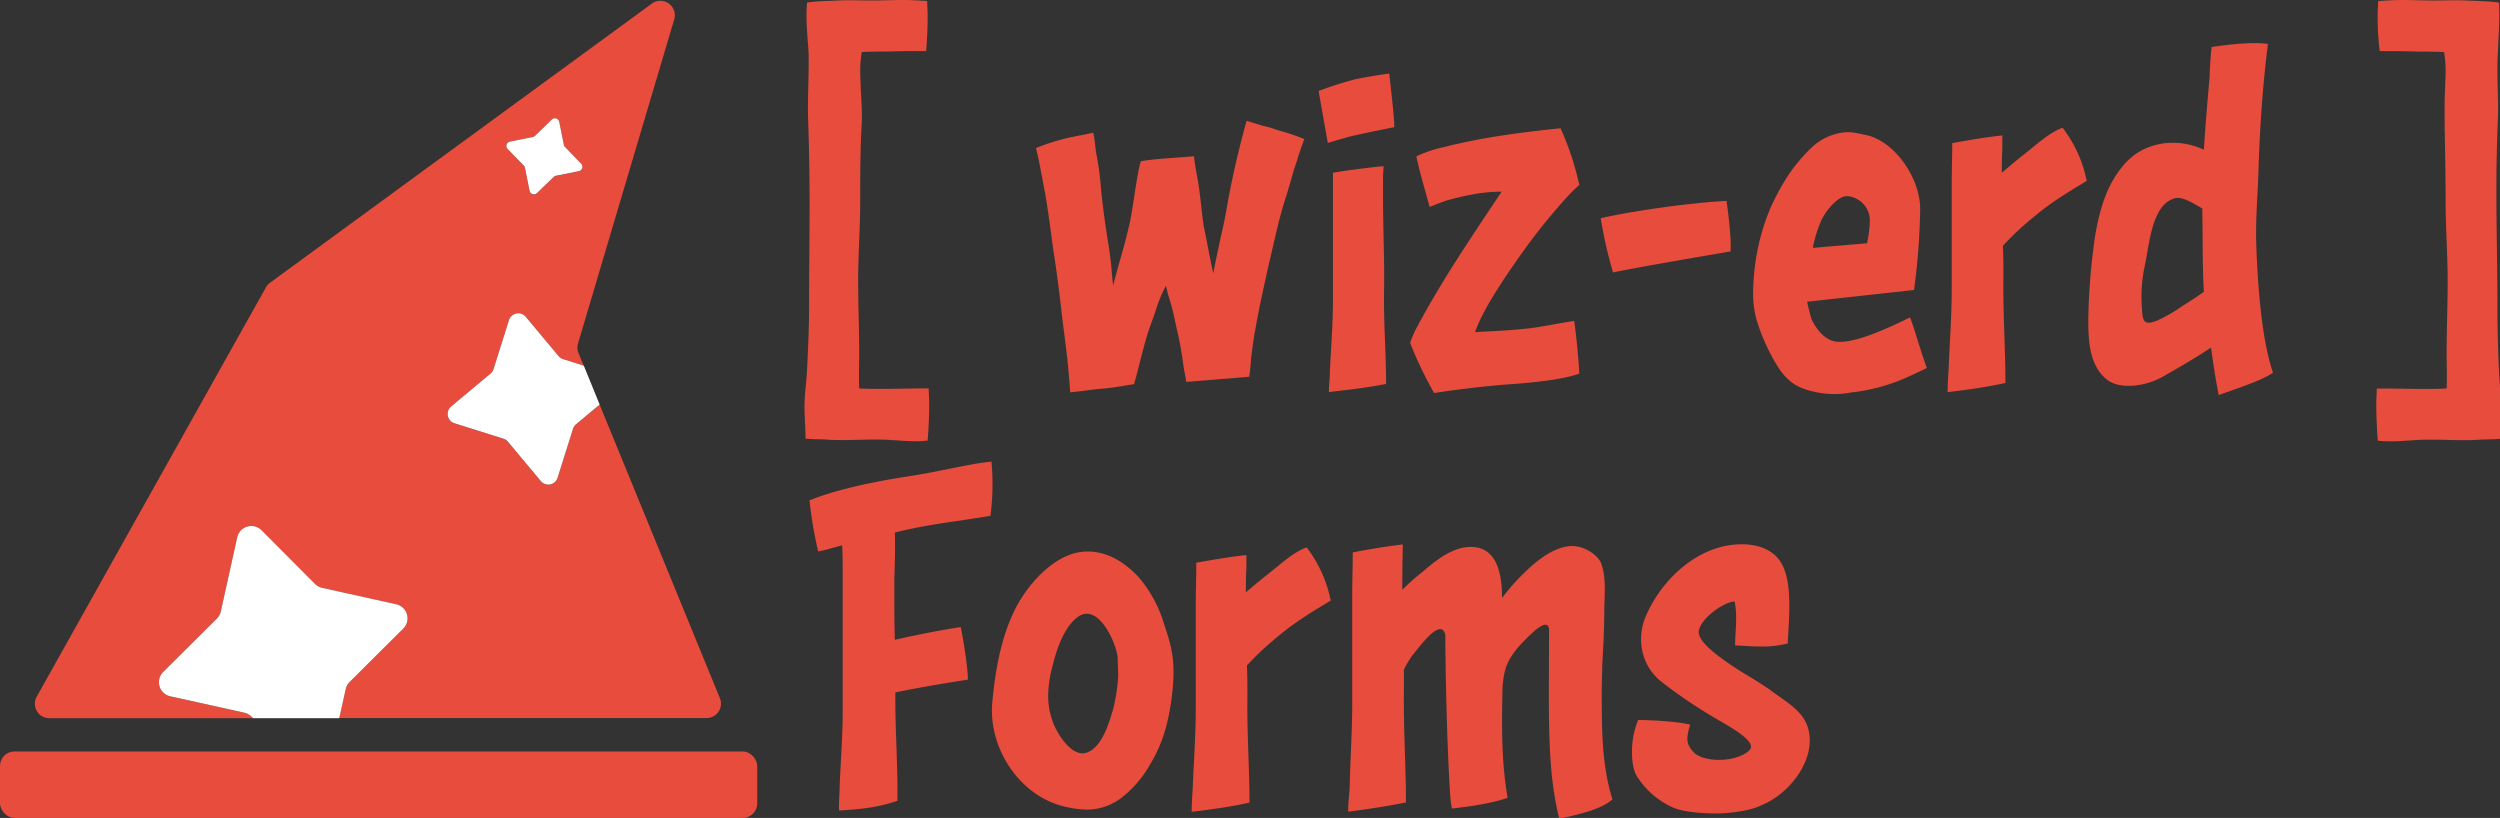 <svg id="Ebene_1" data-name="Ebene 1" xmlns="http://www.w3.org/2000/svg" viewBox="0 0 865 283"><rect x="0" y="0" width="865" height="283" fill="#333333" stroke="none"/><defs><style>.cls-1{fill:#e74c3c;}.cls-2{fill:#fff;}</style></defs><rect class="cls-1" y="260" width="262" height="23" rx="5"/><path class="cls-1" d="M249.1,241.6,207.48,140l-8.16,6.82a3.39,3.39,0,0,0-1.06,1.58l-5.33,16.92a3.37,3.37,0,0,1-5.81,1.15l-11.37-13.61a3.41,3.41,0,0,0-1.58-1.06l-16.92-5.33a3.38,3.38,0,0,1-1.15-5.81l13.61-11.37a3.29,3.29,0,0,0,1.06-1.58l5.33-16.92a3.38,3.38,0,0,1,5.81-1.15l11.37,13.62a3.39,3.39,0,0,0,1.58,1.05l7.11,2.24-1.8-4.4a5,5,0,0,1-.17-3.32L233.28,6.71a5,5,0,0,0-7.75-5.46L93.38,97.86A4.89,4.89,0,0,0,92,99.45l-79.3,141.6A5,5,0,0,0,17,248.5H87.54l-.55-.56a5.11,5.11,0,0,0-2.46-1.35l-25.62-5.67a5,5,0,0,1-2.45-8.42L75.06,214a5.11,5.11,0,0,0,1.35-2.46l5.67-25.62a5,5,0,0,1,8.42-2.45L109,202.06a5.11,5.11,0,0,0,2.46,1.35l25.62,5.67a5,5,0,0,1,2.45,8.42L120.94,236a5.11,5.11,0,0,0-1.35,2.46l-2.22,10H244.48A5,5,0,0,0,249.1,241.6ZM176.45,49l7.91-1.58a1.56,1.56,0,0,0,.76-.4l5.81-5.6a1.53,1.53,0,0,1,2.57.81l1.58,7.9a1.59,1.59,0,0,0,.4.77l5.6,5.8a1.54,1.54,0,0,1-.8,2.58l-7.91,1.58a1.63,1.63,0,0,0-.77.4l-5.8,5.6a1.54,1.54,0,0,1-2.57-.81l-1.59-7.91a1.44,1.44,0,0,0-.4-.76l-5.59-5.81A1.53,1.53,0,0,1,176.45,49Z"/><path class="cls-2" d="M120.94,236l18.6-18.51a5,5,0,0,0-2.45-8.42l-25.62-5.67a5.11,5.11,0,0,1-2.46-1.35L90.5,183.46a5,5,0,0,0-8.42,2.45l-5.67,25.62A5.11,5.11,0,0,1,75.06,214L56.46,232.5a5,5,0,0,0,2.45,8.42l25.62,5.67A5.11,5.11,0,0,1,87,247.94l.55.56h29.83l2.22-10A5.11,5.11,0,0,1,120.94,236Z"/><path class="cls-2" d="M193.28,123.24l-11.37-13.62a3.38,3.38,0,0,0-5.81,1.15l-5.33,16.92a3.29,3.29,0,0,1-1.06,1.58L156.1,140.64a3.38,3.38,0,0,0,1.15,5.81l16.92,5.33a3.41,3.41,0,0,1,1.58,1.06l11.37,13.61a3.37,3.37,0,0,0,5.81-1.15l5.33-16.92a3.39,3.39,0,0,1,1.06-1.58l8.16-6.82L202,126.53l-7.11-2.24A3.39,3.39,0,0,1,193.28,123.24Z"/><path class="cls-2" d="M181.24,57.33a1.44,1.44,0,0,1,.4.76L183.23,66a1.54,1.54,0,0,0,2.57.81l5.8-5.6a1.63,1.63,0,0,1,.77-.4l7.91-1.58a1.54,1.54,0,0,0,.8-2.58l-5.6-5.8a1.59,1.59,0,0,1-.4-.77l-1.58-7.9a1.53,1.53,0,0,0-2.57-.81L185.12,47a1.56,1.56,0,0,1-.76.4L176.45,49a1.53,1.53,0,0,0-.8,2.57Z"/><path class="cls-1" d="M321.5,139.88c0,3.71-.17,8-.53,12.56-4.24.53-9.19,0-12.55-.18-2.12-.18-4.07-.18-6.19-.18-3.54,0-6.72.18-10.08.18-2.3,0-4.25,0-6.37-.18-2.3-.17-4.77,0-7.07-.35,0-3.54-.36-7.6-.36-11.14,0-4.25.71-8.49.89-12.56.35-7.43.71-14.68.71-22.1,0-11.85.17-23.7.17-35.55,0-9.9-.17-19.63-.53-29.53-.18-7.61.36-15.39.18-22.64-.36-5.84-1.06-11.32-.53-17.33,3.36-.53,7.43-.53,11-.71s7.78,0,11.5,0S309,0,312.66,0c2.65,0,5.48.18,8.14.36,0,1.41.17,3.18.17,5.3,0,3.54-.17,7.78-.53,12-4.24,0-8.66,0-13.08.17-3,0-6.19,0-9.2.18a41.77,41.77,0,0,0-.53,6.72c0,1.95.18,3.89.18,5.66.17,4.07.53,8,.35,12.2-.53,9.2-.53,18-.53,27.24,0,9-.71,18.21-.71,27.41,0,8.14.36,16.45.36,24.94,0,3.71-.18,8.31,0,12.2,2.47.18,5.12.18,7.6.18,4.95,0,9.9-.18,16.45-.18C321.33,135.81,321.5,137.76,321.5,139.88Z"/><path class="cls-1" d="M451.3,48.1c-.88,2.3-1.76,5.12-2.12,6-.35,1.59-1.06,3.18-1.59,5-1.06,3.71-1.41,5-2.47,8.49-2.66,8-3.9,14.68-6.2,24.23-1.59,7.25-3.35,15-4.59,22.28-.53,2.65-.89,5.48-1.24,8.14-.35,2.47-.35,5.12-.88,8.13l-21.76,1.77c-.17-.88-.35-2.12-.53-3-.35-1.77-.53-3.18-.71-4.59-.53-3.37-1.06-6.73-1.94-10.26-1.24-5.31-1.24-6.55-3-12-.35-1.06-.53-2.3-.88-3.36a46.33,46.33,0,0,0-3.36,8c-1.06,3.36-1.06,3-2.65,7.6-1.95,6-3.19,12.21-5,18.4-3.71.53-8,1.41-11.67,1.59-3.36.35-6.72.88-10.43,1.24-.36-5.49-.89-11.14-1.59-16.63-.36-2.83-.71-5.66-1.06-8.31-.89-7.78-1.6-14-3-23.17-.71-4.42-1.42-11.32-3-20.69-1.06-5.3-1.94-10.79-3.18-15.74a73.26,73.26,0,0,1,10.43-3.36c2.83-.71,6.37-1.24,9.38-1.94.7,3.18.7,5.66,1.23,8.13a100.57,100.57,0,0,1,1.42,10.79c.53,5.84,1.41,12,2.3,17.86.53,3,.88,5.84,1.24,8.67.17,2.12.35,4.6.7,7.42,1.42-5.83,3.72-12.91,5.13-19.09,1.77-6.55,2.65-17.51,4.42-23.88,4.25-.88,13.09-1.24,18.4-1.77.35,2.83.88,5.84,1.41,8.67.88,4.95,1.24,11.32,2.12,16.27.89,3.89,2.12,11.32,3.19,15.56.53-3.18,1.59-7.78,2.29-11.32.89-4.07,1.6-6.72,2.3-11,1.77-10.26,4.07-20.16,6.9-30.42l5.84,1.77c2.65.53,4.06,1.24,5.48,1.59A88.46,88.46,0,0,1,451.3,48.1Z"/><path class="cls-1" d="M482.42,44s-15.2,3-17,3.71c-1.95.53-6,1.77-6,1.77l-3.18-18A126.49,126.49,0,0,1,469,27.4c4.25-.88,11.32-1.94,11.68-1.94C480.66,25.46,482.6,41.73,482.42,44Zm-3.53,56.77c.17-11-.36-21.58-.36-32.54V61.71c0-1.59.18-3,.18-4.24-6.9.71-13.44,1.59-17.51,2.3V104c0,8.14-.7,16.45-1.06,24.58,0,2.3-.35,4.78-.35,7.08,4.24-.53,13.09-1.42,19.8-2.83C479.59,122.2,478.71,111.58,478.89,100.8Z"/><path class="cls-1" d="M544.67,111.05c.53,3.54,1.42,11.5,1.77,18.22-6.9,2.48-19.28,3.36-26.88,3.89-7.78.71-15.39,1.59-23.35,2.83a135.37,135.37,0,0,1-8.31-17.33,34.64,34.64,0,0,1,2.66-6c8.31-15.57,18.39-30.42,29-46.34A55.07,55.07,0,0,0,509,67.37c-3.54.71-5.13,1.06-8.84,2.12-1.42.54-3.9,1.42-5.49,2.13-1.94-6.9-3.89-13.8-4.59-17.51a41.07,41.07,0,0,1,9.37-3.18c13.09-3.36,26.7-5.13,40.5-6.55A99.1,99.1,0,0,1,546.44,64c-1.06.89-2.12,1.95-3.18,3a207.91,207.91,0,0,0-17.51,21.75c-5,7.08-12.73,18.39-15.39,26.17,5.84-.35,11.68-.53,17.86-1.23C532.29,113.35,540.6,111.58,544.67,111.05Z"/><path class="cls-1" d="M598.78,87s-29.71,5-40.67,7.25a146.21,146.21,0,0,1-4.25-18.74c6.37-1.59,27.42-5.13,43.51-6C597.37,69.49,599.14,81.17,598.78,87Z"/><path class="cls-1" d="M660.86,109.82c1.41,3.36,3.53,11.31,5.83,17.5-3.18,1.6-6.72,3.19-9.72,4.43a65.17,65.17,0,0,1-16.63,4.06,28.26,28.26,0,0,1-5.48.53,31.67,31.67,0,0,1-10.08-1.59c-4.42-1.41-7.25-4.07-9.73-8A67.8,67.8,0,0,1,608,111.41a33.52,33.52,0,0,1-1.42-10.26,81.29,81.29,0,0,1,.53-8.31,76.55,76.55,0,0,1,5.31-20.52,80,80,0,0,1,6.54-12,56.71,56.71,0,0,1,7.78-9.2,19.42,19.42,0,0,1,11.15-5.3c3-.36,5.66.53,8.49,1.06,9.72,2.65,18,15,18,25.46a231.65,231.65,0,0,1-2.12,28l-37,4.06c.53,2.3,1.24,5.31,1.59,6.19,1.77,3.54,4.42,6.9,8.31,7.61C638.22,118.48,643.7,118.31,660.86,109.82ZM627.25,85.76,646,84.17s1.24-5.66.89-9a8.45,8.45,0,0,0-7.26-7.25c-3.18-.7-7.42,4.42-9.19,7.78A42.59,42.59,0,0,0,627.25,85.76Z"/><path class="cls-1" d="M704,74.8a99.56,99.56,0,0,0-11,10.26c.18,3.53.18,7.25.18,11-.18,12.2.7,24.41.7,36.43-6.89,1.59-15.56,2.66-20,3.19,0-2.66.18-5.49.35-8,.36-9.2,1.07-18.57,1.07-27.94V63.66c0-4.78.17-9.37.17-14.15,4.07-.71,10.61-1.94,17.33-2.65v4.77c-.17,2.66-.17,5.49-.17,8.14,2.65-2.3,5.48-4.6,8.13-6.72,3.89-3,8.31-7.25,12.91-8.84A44.39,44.39,0,0,1,722,62.6C715.85,66.31,709.67,70,704,74.8Z"/><path class="cls-1" d="M767.67,136.7s-1.42-7.08-2.65-16.45c-5.49,3.71-11.15,6.9-17,10.26a25.1,25.1,0,0,1-11.32,3c-3.36,0-6.37-.7-8.67-3-5.3-5.13-5.48-13.44-5.48-20.16a221.26,221.26,0,0,1,1.77-24.41c.88-7.6,2.83-16.8,6.72-23.52,4.07-6.9,8.84-11.32,17-12.73a24.86,24.86,0,0,1,11.32.88,24.54,24.54,0,0,1,3.18,1.24c.53-8.49,1.24-16.8,2-25.29,0-1.94.35-7.78.7-10.26,3.72-.53,13.44-1.94,19.46-1.06-1.77,14.15-2.66,27.24-3.19,41.21-.17,9-1.06,18-.88,26.88.35,12,1.59,33.6,5.84,45.63C782.88,131.57,774,134.4,767.67,136.7Zm-12.38-30.95c2.83-1.77,5.3-3.36,7.25-4.78-.53-8.66-.35-17.68-.53-26.35V72.15c-3.36-2-7.07-4.25-9.55-3.54-3.71,1.06-5.48,4.24-6.72,7.25-2,5-2.65,11.5-3.71,16.45a49.2,49.2,0,0,0-.89,14.68c.18,4.42.89,5.66,5.31,3.89A55,55,0,0,0,755.29,105.75Z"/><path class="cls-1" d="M838.93,134.58c2.48,0,5,0,7.61-.18.17-3.89,0-8.49,0-12.2,0-8.49.35-16.8.35-24.94,0-9.2-.71-18.39-.71-27.41,0-13.09-.35-22.64-.35-30.6,0-3.18,0-6,.18-8.84,0-1.77.17-3.71.17-5.66a40.66,40.66,0,0,0-.53-6.72c-3.18-.18-6.19-.18-9.19-.18-4.6-.17-8.85-.17-13.09-.17a99.23,99.23,0,0,1-.71-12c0-2.12.18-3.89.18-5.3C825.67.17,828.5,0,831.15,0c3.72,0,7.25.18,11,.18,3.89,0,8-.18,11.49,0s7.61.18,11,.71c.35,6-.18,11.49-.36,17.33-.17,1.94-.17,3.89-.17,5.83,0,5.66.35,11.15.17,16.81-.35,8.31-.53,16.62-.53,25.11,0,13.26.36,26.7.36,40,0,7.42.17,14.67.53,22.1.17,4.07.7,8.31.7,12.56,0,3.54-.35,7.6-.17,11.14-2.3.35-4.78.18-7.08.35s-4.24.18-6.36.18c-3.36,0-6.72-.18-10.08-.18-2.13,0-4.07,0-6.19.18-3.54.18-8.32.71-12.74.18-.35-4.6-.53-8.85-.53-12.56,0-2.12.18-4.07.18-5.48C829,134.4,833.8,134.58,838.93,134.58Z"/><path class="cls-1" d="M309.62,184.27c.17,5.66,0,10.61-.18,15.74v6.36c0,5.13,0,9.91.18,15,6.19-1.42,14.85-3.19,22.81-4.42,0,0,2.3,11.49,2.48,18.21,0,0-14.15,2.12-25.12,4.42v2.65c0,11.68.89,23.17.71,34.84-6.54,2.3-13.26,3-20.16,3.36-.18-2.65.18-5.66.18-8.31.35-8.66,1.06-17.51,1.06-26.53V200.18c0-3.71,0-7.6-.18-11.49-2.83.71-5.48,1.59-8.31,2.12a143.53,143.53,0,0,1-3-17.68c12.56-5.13,30.78-7.78,36.43-8.67,7.61-1.24,15-3,22.46-4.24,1.42-.18,2.66-.36,4.07-.53.18,1.76.36,4.59.36,7.78a81.26,81.26,0,0,1-.71,11C331.55,180.38,320.58,181.44,309.62,184.27Z"/><path class="cls-1" d="M406,234.67a82.63,82.63,0,0,1-2.48,16.62A49.89,49.89,0,0,1,398,264.38a38.73,38.73,0,0,1-9.55,11.32,19.63,19.63,0,0,1-12.73,4.42,34.29,34.29,0,0,1-5.84-.71c-16.62-3-28.12-20.33-26.53-36.61,1.07-11.14,3-22.45,8.14-32.54,4.24-8.13,12.91-18,22.46-19.27,8-1.06,14.85,3.18,20,8.66a44.78,44.78,0,0,1,8.14,14.15C404.41,221.05,406.35,225.65,406,234.67Zm-19.1-1.06c0-2-.18-3.89-.18-6-.35-4.78-6.36-18.57-13.26-14.51-5.31,3.37-8,12-9.38,17.69a39.78,39.78,0,0,0-1.41,10.08,25.92,25.92,0,0,0,1.59,8.84c1.42,4.07,6.72,12.74,12,10.61s7.6-10.61,9-15.38A63.09,63.09,0,0,0,386.9,233.61Z"/><path class="cls-1" d="M442.43,220a100.53,100.53,0,0,0-11,10.26c.18,3.54.18,7.25.18,11-.18,12.21.71,24.41.71,36.43-6.9,1.6-15.57,2.66-20,3.19,0-2.66.18-5.48.36-8,.35-9.2,1.06-18.57,1.06-27.94V208.85c0-4.77.18-9.37.18-14.15,4.06-.7,10.61-1.94,17.33-2.65v4.77c-.18,2.66-.18,5.49-.18,8.14,2.65-2.3,5.48-4.6,8.13-6.72,3.89-3,8.32-7.25,12.91-8.84a44.54,44.54,0,0,1,8.32,18.39C454.28,211.5,448.09,215.22,442.43,220Z"/><path class="cls-1" d="M539.52,283.3c-4.43-17.5-3.54-36.6-3.54-65.25-.18-5.13-6.54,1.59-8.31,3.36-6.55,6.54-7.25,10.43-7.78,16.09-.36,14.5-.36,26.53,1.76,38.55-6.72,2.3-15.2,3.19-19.27,3.72a28.19,28.19,0,0,1-.53-3.54c-1.24-17.69-1.77-46.16-1.77-56.59-1.59-6.55-9.73,5.3-11.5,7.25a43.12,43.12,0,0,0-2.83,4.77v7.79c-.17,12.91.71,25.46.71,38.19-6.9,1.42-15.56,2.66-20,3.19,0-2.83.35-5.66.53-8.31.17-9.55.88-19.28.88-29.18V205.67c0-4.78.18-9.55.18-14.5,4.07-.89,10.61-1.95,17.33-2.83-.18,8.48-.18,12.2-.18,15.74a71.17,71.17,0,0,1,6.72-6c4.78-4.06,10.44-8.84,17-8.84,8.84,0,10.79,8.84,10.79,17.68a70,70,0,0,1,7.25-8.31c4.6-4.59,11.85-10.61,18.57-9.55,2.83.36,6.9,2.66,8.31,5.49,2.12,4.95,1.24,12.2,1.24,17,0,6.19-.35,12.38-.71,18.75,0,2.83-.18,6-.18,9,0,14.68.18,25.82,3.72,37.31C553.66,280.12,547.3,281.54,539.52,283.3Z"/><path class="cls-1" d="M626.17,256.25c0,9-7.61,18.39-16.1,22.1-3.89,1.95-8.84,2.65-13.26,3-4.95.35-14.15-.18-18-1.95a28.92,28.92,0,0,1-12.56-11c-1.06-1.77-1.59-4.78-1.59-8.14a29,29,0,0,1,2.13-11.14c3.53,0,12.73.36,18,1.59-1.06,3.89-1.94,6.55,1.42,9.73,1.24,1.42,4.77,2.48,8.49,2.48,3.89,0,8.31-1.06,10.61-3.36,3-3-7.25-8.32-12.56-11.5a170.79,170.79,0,0,1-17.68-12,18.53,18.53,0,0,1-7.25-14.85,19.42,19.42,0,0,1,1.06-6.54c4.42-12,17.33-26.35,33.78-26.35,5.48,0,11.67,1.76,14.32,7.78,3.18,6.72,1.95,18.21,1.59,26.52a34.16,34.16,0,0,1-9.55,1.07c-3.54,0-6.72-.36-8.66-.36,0-4.95.88-10.08-.18-15.21-3.36,0-11.5,5.49-12.38,10.08-.71,4.07,8.31,10.08,14.33,14,3.35,1.95,6.71,4.07,9.9,6.19C618.92,243.69,626.17,246.7,626.17,256.25Z"/></svg>